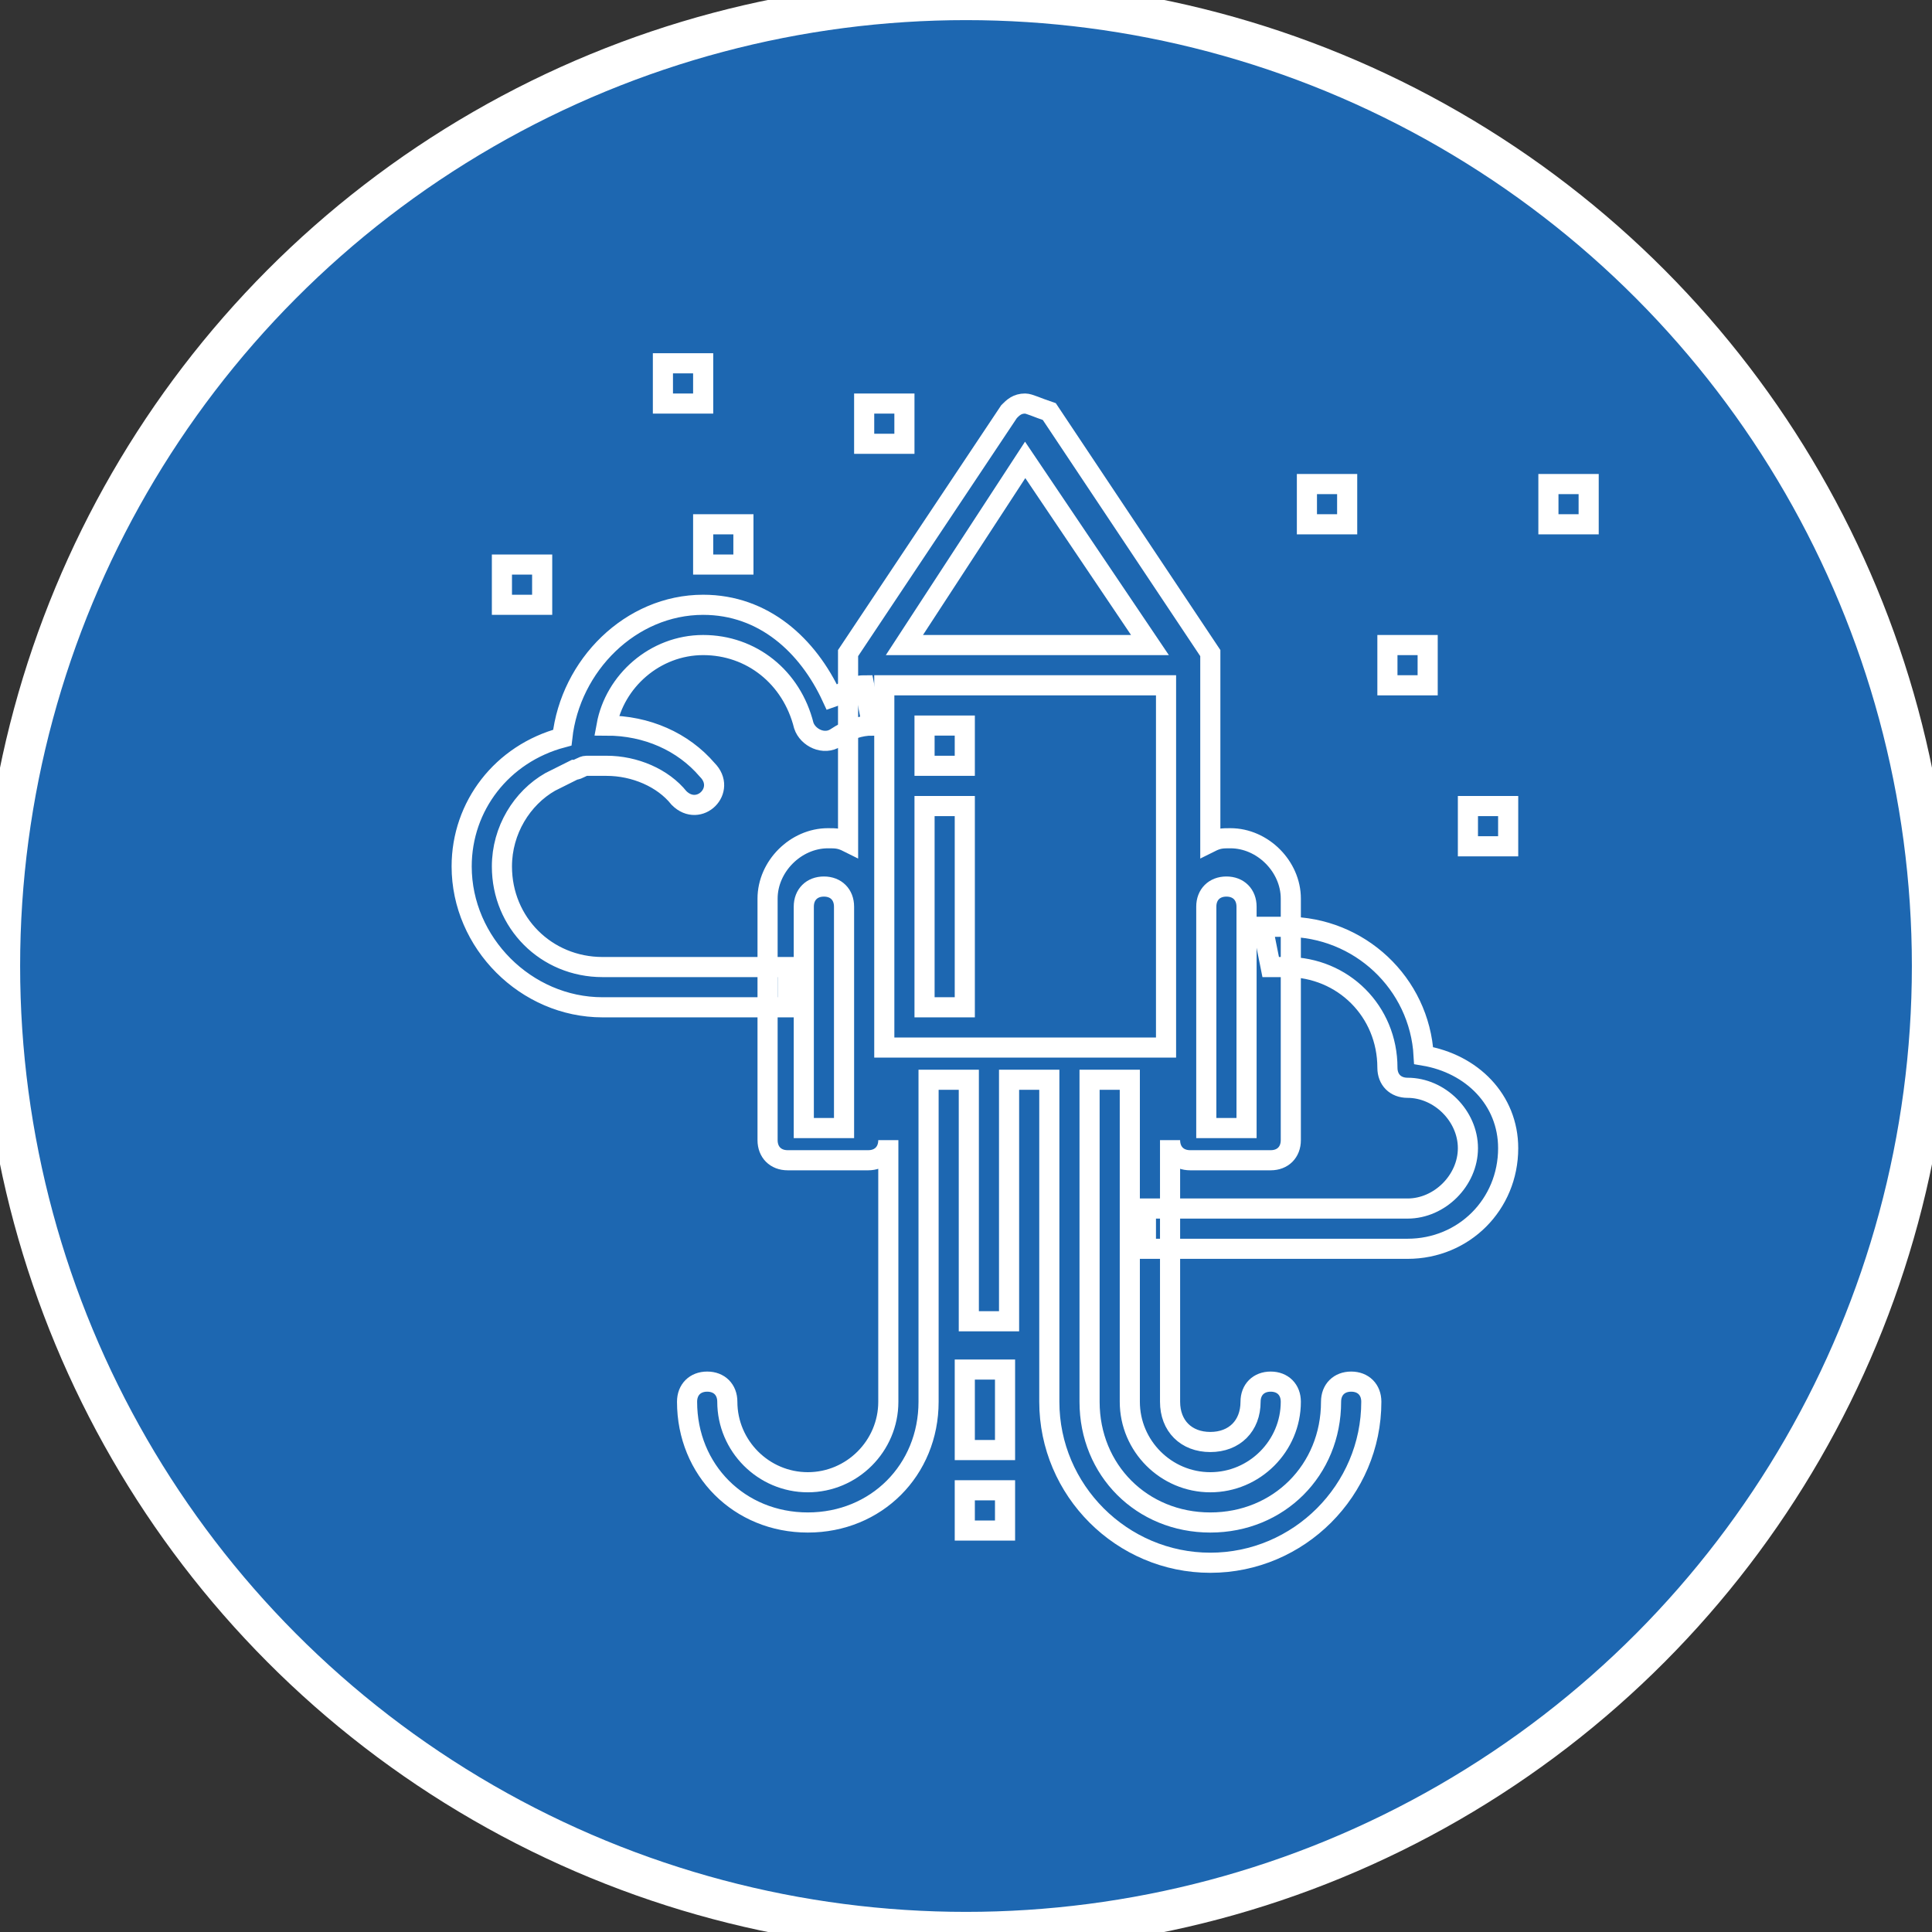<?xml version="1.0" encoding="utf-8"?>
<!-- Generator: Adobe Illustrator 24.0.0, SVG Export Plug-In . SVG Version: 6.00 Build 0)  -->
<svg version="1.1" id="Layer_1" xmlns="http://www.w3.org/2000/svg" xmlns:xlink="http://www.w3.org/1999/xlink" x="0px" y="0px"
	 viewBox="0 0 48 48" style="enable-background:new 0 0 48 48;" xml:space="preserve">
<rect x="0" y="0" width="48" height="48" fill="#333333" stroke="none"/>
<style type="text/css">
	.st0{fill:#1D67B1;}
	.st1{fill:none;stroke:#FFFFFF;stroke-miterlimit:10;}
	.st2{fill:none;stroke:#FFFFFF;stroke-width:0.5;stroke-miterlimit:10;}
</style>
<circle class="st0" cx="24" cy="24" r="24"/>
<circle class="st1" cx="24" cy="24" r="24"/>
<g id="layer1" transform="translate(0,-1020.362)">
	<g id="g12071" transform="translate(-402.43,-29.912)">
		<path id="path10784" class="st2" d="M419.9,1065.3L419.9,1065.3c-1.8,0-3.3,1.5-3.5,3.3c-1.5,0.4-2.5,1.7-2.5,3.2
			c0,1.9,1.6,3.5,3.5,3.5h4.6v-1h-4.6c-1.4,0-2.5-1.1-2.5-2.5c0-0.9,0.5-1.7,1.2-2.1c0.2-0.1,0.4-0.2,0.6-0.3c0.1,0,0.2-0.1,0.3-0.1
			c0.1,0,0.3,0,0.5,0c0.7,0,1.4,0.3,1.8,0.8c0.5,0.5,1.2-0.2,0.7-0.7c-0.6-0.7-1.5-1.1-2.5-1.1c0.2-1.1,1.2-2,2.4-2
			c1.2,0,2.2,0.8,2.5,2c0.1,0.3,0.5,0.5,0.8,0.3c0.3-0.2,0.6-0.3,0.9-0.3l-0.2-1c-0.3,0-0.5,0.2-0.8,0.3
			C422.5,1066.3,421.4,1065.3,419.9,1065.3L419.9,1065.3L419.9,1065.3z M434.4,1073.3c-0.2,0-0.4,0-0.6,0l0.2,1c0.1,0,0.3,0,0.4,0
			c1.4,0,2.5,1.1,2.5,2.5c0,0.3,0.2,0.5,0.5,0.5c0.8,0,1.5,0.7,1.5,1.5s-0.7,1.5-1.5,1.5h-6.5v1h6.5c1.4,0,2.5-1.1,2.5-2.5
			c0-1.2-0.9-2.1-2.1-2.3C437.7,1074.7,436.2,1073.3,434.4,1073.3z"/>
		<path id="path10750" class="st2" d="M418.9,1059.3v1h1v-1H418.9z M423.9,1060.3v1h1v-1H423.9z M427.9,1060.3
			c-0.2,0-0.3,0.1-0.4,0.2l-4,6c0,0,0,0,0,0c0,0,0,0,0,0c0,0,0,0,0,0c0,0,0,0,0,0c0,0,0,0,0,0c0,0,0,0,0,0c0,0,0,0,0,0.1
			c0,0,0,0,0,0c0,0,0,0,0,0c0,0,0,0,0,0c0,0,0,0,0,0c0,0,0,0,0,0v4.6c-0.2-0.1-0.3-0.1-0.5-0.1c-0.8,0-1.5,0.7-1.5,1.5v6
			c0,0.3,0.2,0.5,0.5,0.5h2c0.3,0,0.5-0.2,0.5-0.5v6.4h0c0,0,0,0,0,0.1c0,1.1-0.9,2-2,2c-1.1,0-2-0.9-2-2c0-0.3-0.2-0.5-0.5-0.5
			c0,0,0,0,0,0c-0.3,0-0.5,0.2-0.5,0.5c0,1.7,1.3,3,3,3s3-1.3,3-3c0,0,0,0,0-0.1h0v-7.9h1v6h1v-6h1v8c0,0,0,0,0,0c0,2.2,1.8,4,4,4
			s4-1.8,4-4c0-0.3-0.2-0.5-0.5-0.5c-0.3,0-0.5,0.2-0.5,0.5c0,0,0,0,0,0c0,1.7-1.3,3-3,3s-3-1.3-3-3c0,0,0,0,0,0v-8h1v8
			c0,1.1,0.9,2,2,2s2-0.9,2-2c0-0.3-0.2-0.5-0.5-0.5c-0.3,0-0.5,0.2-0.5,0.5c0,0,0,0,0,0c0,0.6-0.4,1-1,1s-1-0.4-1-1v-6.5
			c0,0.3,0.2,0.5,0.5,0.5h2c0.3,0,0.5-0.2,0.5-0.5v-6c0-0.8-0.7-1.5-1.5-1.5c-0.2,0-0.3,0-0.5,0.1v-4.6c0,0,0,0,0,0c0,0,0,0,0,0
			c0,0,0,0,0,0c0,0,0,0,0,0c0,0,0,0,0,0c0,0,0,0,0-0.1c0,0,0,0,0,0c0,0,0,0,0,0c0,0,0,0,0,0c0,0,0,0,0,0c0,0,0,0,0,0c0,0,0,0,0,0
			l-4-6C428.2,1060.4,428,1060.3,427.9,1060.3L427.9,1060.3z M427.9,1061.7l3.1,4.6h-6.1L427.9,1061.7z M434.9,1062.3v1h1v-1H434.9z
			 M440.9,1062.3v1h1v-1H440.9z M419.9,1063.3v1h1v-1H419.9z M414.9,1064.3v1h1v-1H414.9z M436.9,1066.3v1h1v-1H436.9z
			 M424.4,1067.3h7v9h-7V1067.3z M425.4,1068.3v1h1v-1H425.4z M425.4,1070.3v5h1v-5H425.4z M438.9,1070.3v1h1v-1H438.9z
			 M422.9,1072.3c0.3,0,0.5,0.2,0.5,0.5v4v1.5h-1v-5.5C422.4,1072.5,422.6,1072.3,422.9,1072.3z M432.9,1072.3
			c0.3,0,0.5,0.2,0.5,0.5v5.5h-1v-1.5v-4C432.4,1072.5,432.6,1072.3,432.9,1072.3z M426.4,1084.3v2h1v-2H426.4z M426.4,1087.3v1h1
			v-1H426.4z"/>
	</g>
</g>
</svg>
